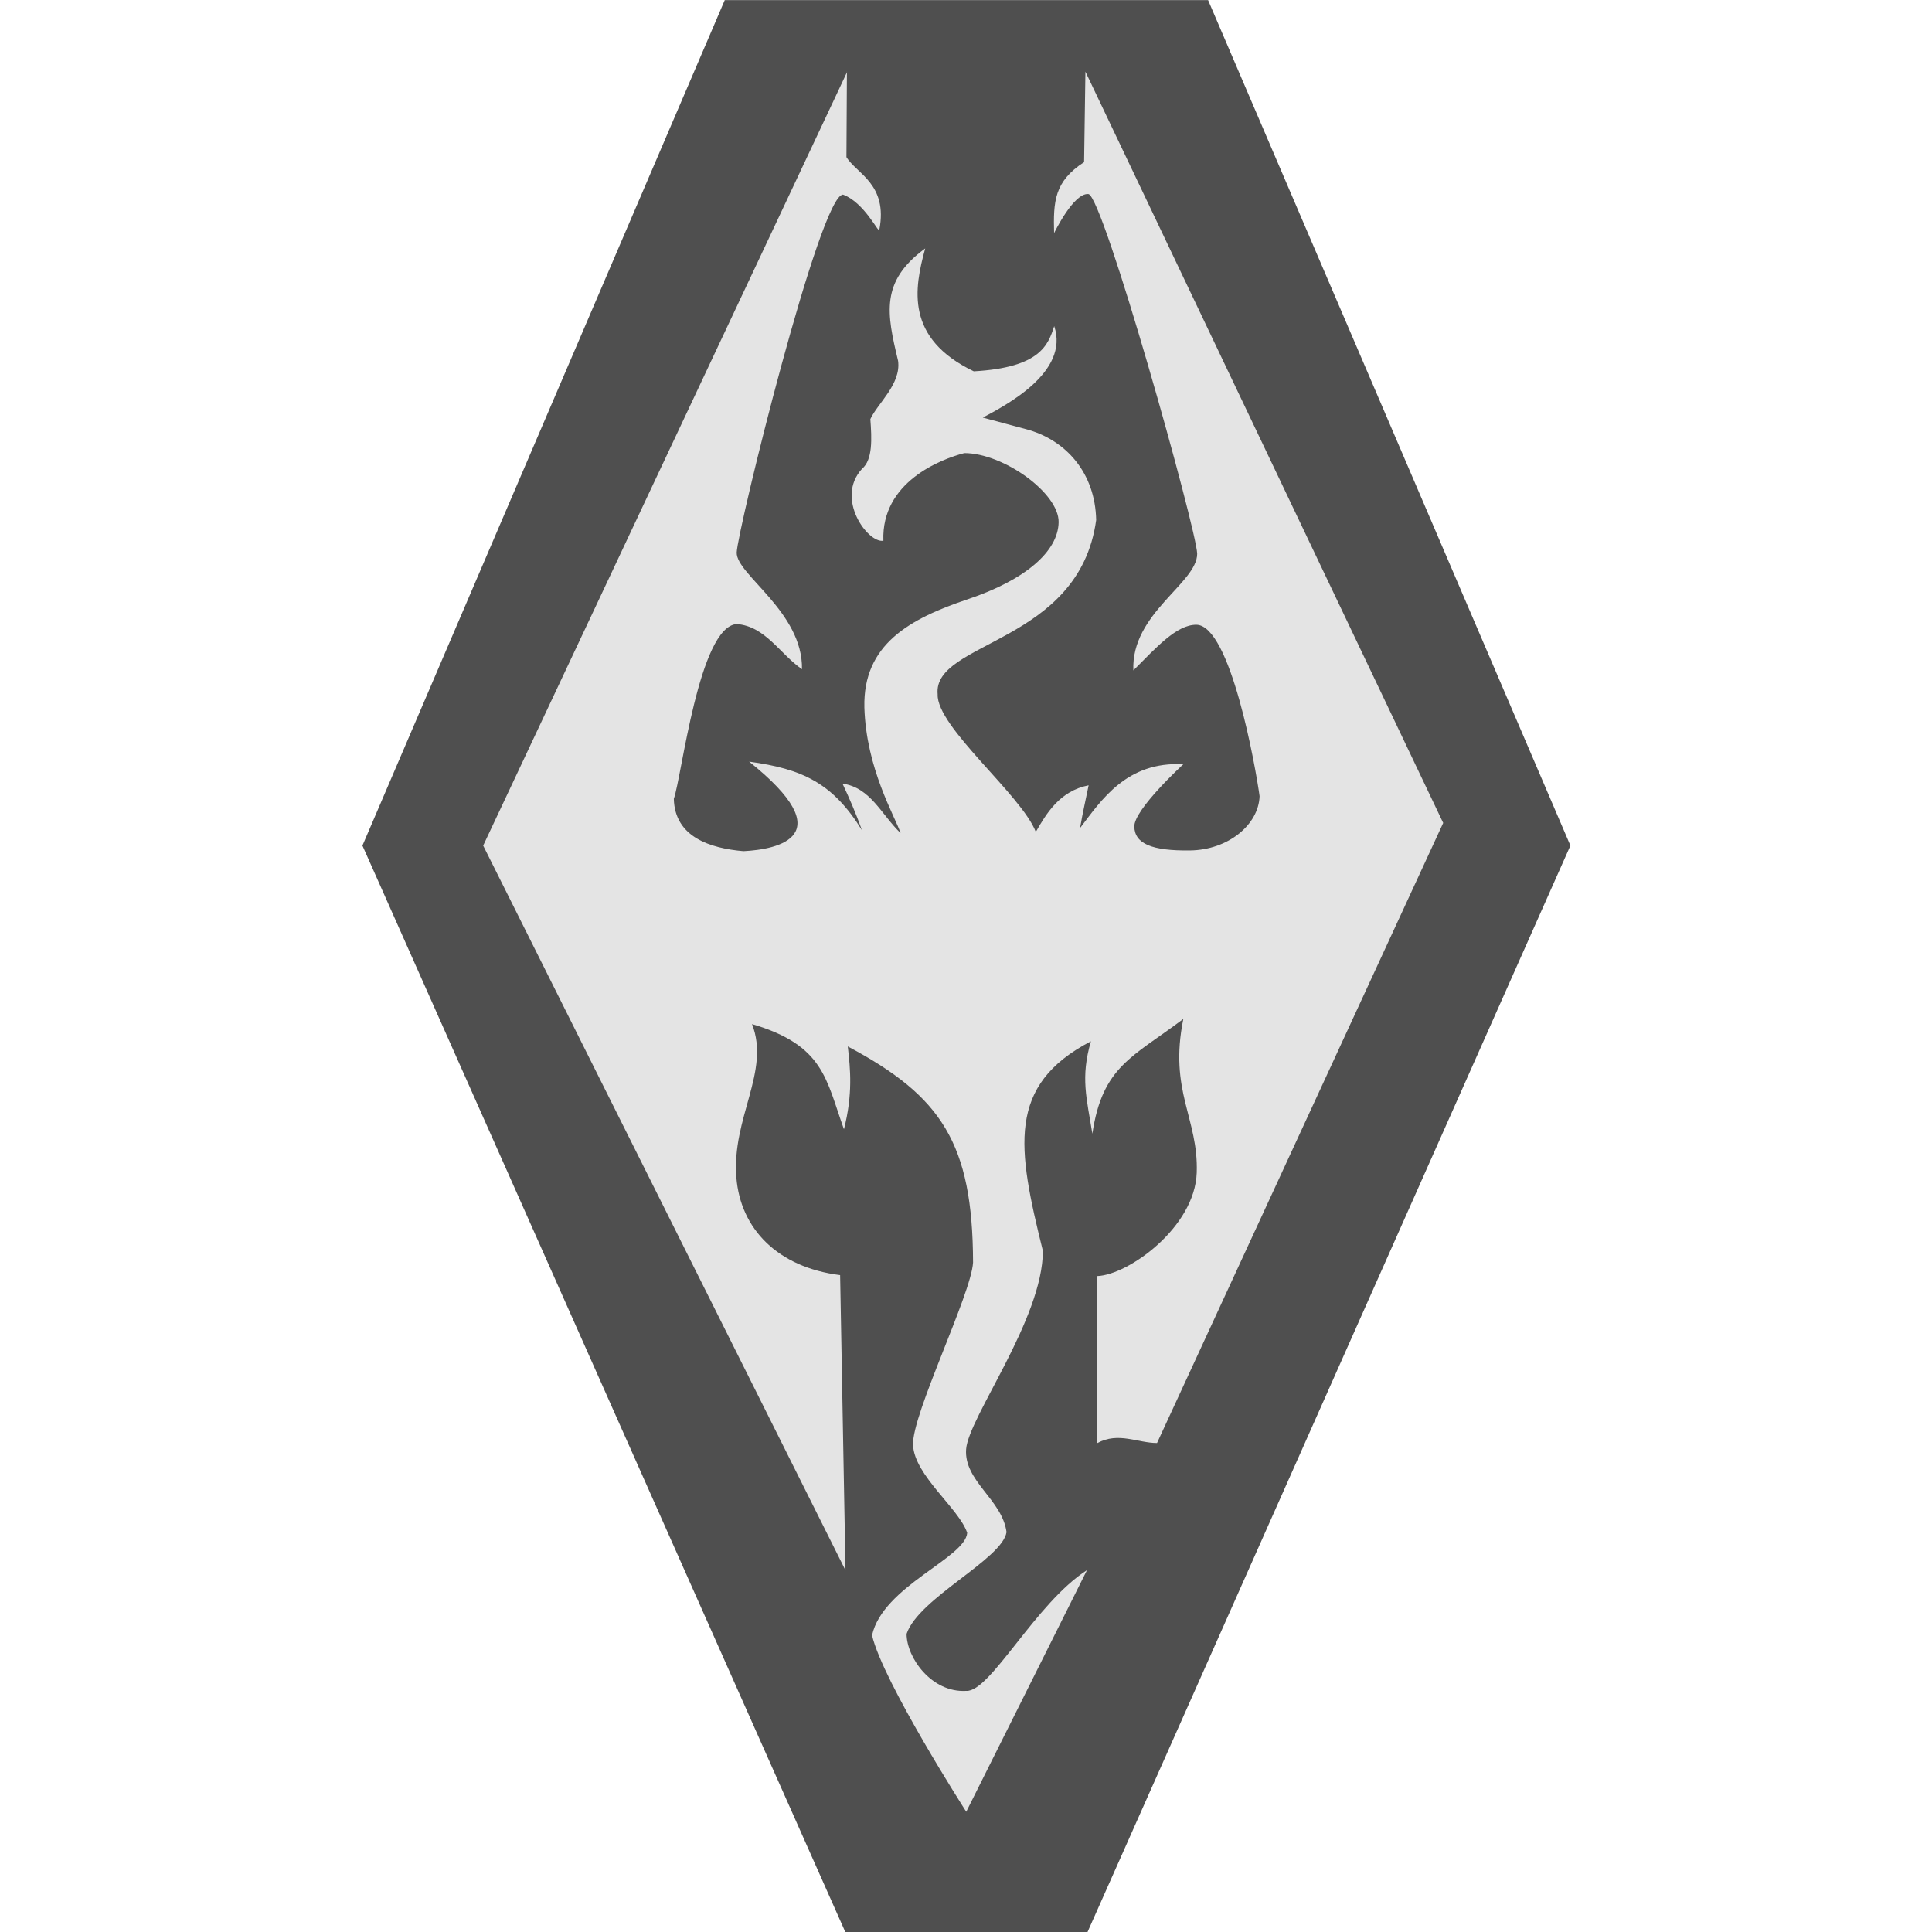 <svg width="16" height="16" version="1.1" xmlns="http://www.w3.org/2000/svg" xmlns:osb="http://www.openswatchbook.org/uri/2009/osb">
 <g transform="matrix(.99 0 0 .99 .083 .064)">
  <path d="m5.979-0.064-3.031 7.073 4.042 9.094h2.021l4.042-9.094-3.031-7.073z" style="fill:#4f4f4f"/>
  <path d="m7.002 0.538-3.044 6.471 3.031 6.063-0.045-2.47c-0.522-0.065-0.834-0.387-0.868-0.817-0.04-0.497 0.286-0.887 0.131-1.283 0.603 0.178 0.618 0.461 0.769 0.88 0.075-0.292 0.054-0.505 0.032-0.693 0.783 0.416 1.045 0.808 1.048 1.808-0.016 0.267-0.514 1.273-0.502 1.527 0.012 0.255 0.385 0.53 0.453 0.734-0.016 0.211-0.706 0.447-0.796 0.857 0.09 0.388 0.788 1.476 0.788 1.476l1.01-2.021c-0.431 0.276-0.809 1.022-1.01 1.01-0.289 0.017-0.499-0.277-0.499-0.477 0.1-0.299 0.8-0.624 0.836-0.851-0.036-0.272-0.358-0.427-0.338-0.694 0.02-0.267 0.642-1.089 0.642-1.659-0.214-0.863-0.304-1.385 0.402-1.753-0.089 0.303-0.035 0.478 0.012 0.773 0.084-0.565 0.337-0.64 0.761-0.96-0.123 0.604 0.128 0.831 0.112 1.287-0.016 0.456-0.571 0.854-0.832 0.864l8.738e-4 1.397c0.175-0.096 0.339-2.91e-4 0.499-4.29e-4l2.394-5.187-2.993-6.285-0.011 0.757c-0.25 0.162-0.258 0.33-0.251 0.594 0 0 0.163-0.339 0.287-0.327 0.123 0.012 0.906 2.81 0.91 3.009-6.2e-6 0.247-0.554 0.498-0.534 0.976 0.195-0.195 0.362-0.382 0.526-0.382 0.287 1e-7 0.498 1.199 0.53 1.434-0.008 0.239-0.263 0.45-0.582 0.454-0.319 0.004-0.462-0.056-0.466-0.199-0.004-0.143 0.41-0.522 0.41-0.522-0.475-0.026-0.687 0.302-0.864 0.534 0.024-0.139 0.048-0.239 0.072-0.358-0.242 0.047-0.354 0.237-0.442 0.39-0.12-0.31-0.832-0.879-0.821-1.151-0.044-0.447 1.183-0.419 1.326-1.458-0.008-0.394-0.252-0.672-0.59-0.761-0.271-0.072-0.358-0.096-0.358-0.096 0.182-0.098 0.728-0.377 0.597-0.765-0.05 0.153-0.112 0.347-0.673 0.378-0.574-0.276-0.499-0.691-0.406-1.028-0.378 0.276-0.322 0.545-0.227 0.94 0.027 0.195-0.174 0.359-0.232 0.488 0.012 0.163 0.021 0.34-0.07 0.416-0.227 0.248 0.05 0.625 0.179 0.601-0.018-0.49 0.478-0.681 0.677-0.733 0.327-3.8e-6 0.793 0.335 0.789 0.578-0.004 0.243-0.275 0.482-0.761 0.645-0.486 0.163-0.876 0.378-0.864 0.904 0.015 0.514 0.256 0.911 0.303 1.052-0.162-0.156-0.251-0.381-0.486-0.414 0.056 0.119 0.114 0.252 0.163 0.39-0.246-0.397-0.5-0.513-0.944-0.574 0.781 0.624 0.241 0.735-0.048 0.749-0.275-0.024-0.574-0.116-0.582-0.438 0.066-0.183 0.21-1.439 0.526-1.462 0.24 0.018 0.361 0.25 0.546 0.378 0.009-0.479-0.551-0.792-0.546-0.976s0.699-3.006 0.89-2.994c0.178 0.066 0.296 0.323 0.303 0.295 0.074-0.384-0.192-0.471-0.275-0.609 4e-6 -0.096 0.004-0.717 0.004-0.717z" style="fill:#e4e4e4"/>
 </g>
</svg>
